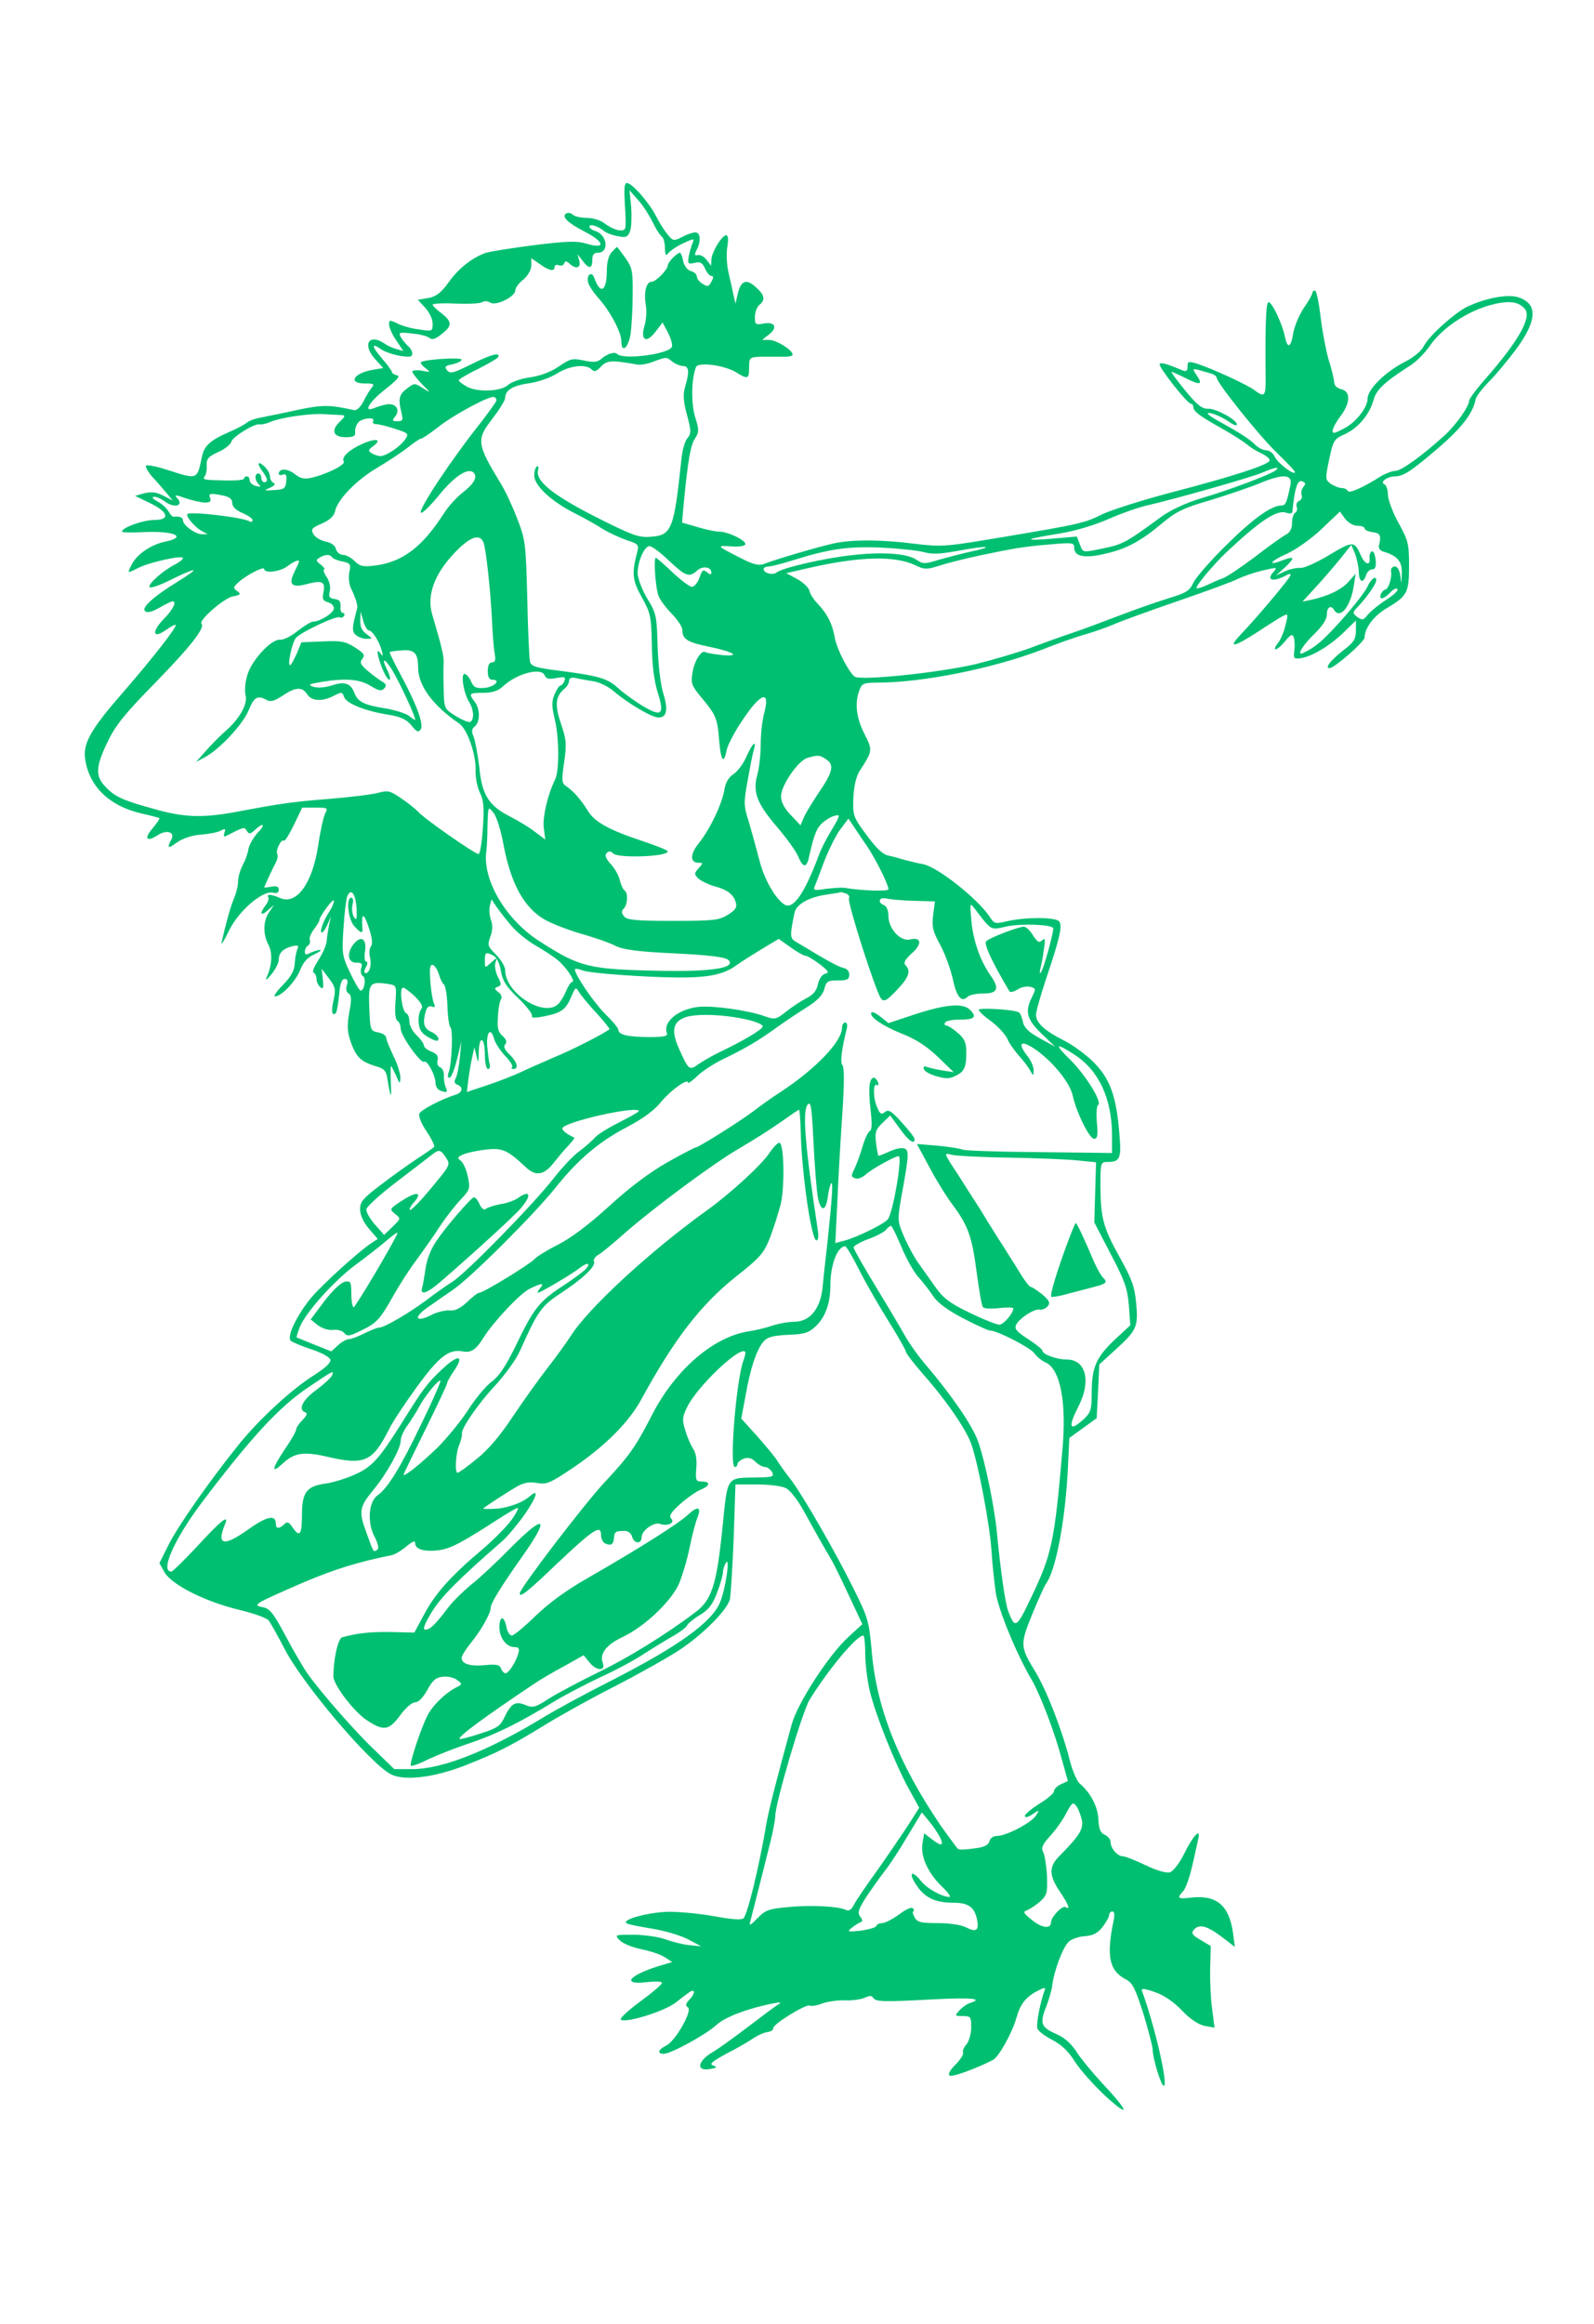 <?xml version="1.0" standalone="no"?>
<!DOCTYPE svg PUBLIC "-//W3C//DTD SVG 20010904//EN"
 "http://www.w3.org/TR/2001/REC-SVG-20010904/DTD/svg10.dtd">
<svg version="1.0" xmlns="http://www.w3.org/2000/svg"
 width="549pt" height="800pt" viewBox="0 0 549 800"
 preserveAspectRatio="xMidYMid meet">
<g transform="translate(0,800) scale(0.1,-0.1)"
fill="#01BF71" stroke="none">
<path d="M2152 7298 c3 -40 4 -78 1 -84 -5 -15 -41 -6 -72 18 -13 10 -40 18
-60 18 -21 0 -42 5 -48 11 -6 6 -16 8 -23 4 -17 -10 5 -32 61 -61 73 -37 77
-64 6 -42 -29 9 -68 8 -178 -6 -78 -10 -153 -22 -168 -27 -47 -18 -92 -53
-126 -101 -26 -36 -43 -49 -70 -54 l-36 -6 25 -27 c15 -16 26 -39 26 -55 0
-27 -1 -27 -47 -20 -27 3 -60 13 -75 21 -25 12 -28 12 -28 -4 0 -10 11 -35 25
-55 l24 -36 -22 6 c-12 3 -31 11 -42 19 -53 36 -78 -1 -35 -51 l30 -33 -36 -6
c-66 -11 -87 -47 -28 -47 31 0 35 -2 24 -15 -7 -8 -20 -30 -29 -48 -9 -18 -23
-31 -31 -29 -85 19 -109 19 -195 1 -49 -11 -106 -22 -125 -26 -19 -3 -42 -11
-50 -18 -8 -7 -37 -22 -65 -34 -63 -28 -82 -46 -90 -85 -16 -78 -14 -77 -117
-44 -37 12 -71 19 -75 15 -3 -4 7 -22 23 -40 16 -17 38 -43 49 -56 l20 -24
-33 17 c-24 12 -40 14 -65 8 l-32 -9 50 -24 c65 -31 73 -59 16 -59 -38 0 -111
-26 -111 -40 0 -3 31 -4 70 -2 108 6 160 -16 77 -33 -47 -10 -95 -43 -112 -76
-18 -34 -18 -34 21 -14 40 20 154 45 154 34 0 -5 -13 -15 -29 -23 -42 -22 -92
-67 -86 -77 4 -5 38 7 77 27 38 19 72 33 74 31 3 -2 -21 -19 -52 -38 -82 -50
-127 -90 -115 -102 8 -8 23 -4 50 11 21 12 41 22 45 22 16 0 2 -28 -30 -61
-43 -44 -38 -70 7 -38 17 12 32 20 34 18 6 -6 -81 -117 -181 -232 -111 -127
-138 -175 -131 -228 13 -95 82 -163 193 -189 32 -7 61 -15 63 -16 2 -2 -9 -18
-24 -36 -30 -35 -20 -48 18 -23 31 20 61 11 47 -15 -16 -31 -12 -33 21 -9 19
13 51 24 82 26 27 2 58 8 68 14 15 8 17 6 12 -7 -3 -10 -2 -15 3 -13 67 34 65
33 74 19 7 -12 12 -12 28 3 30 28 38 19 9 -10 -14 -16 -28 -40 -31 -54 -2 -15
-11 -40 -20 -57 -9 -17 -16 -42 -16 -56 0 -14 -6 -40 -14 -58 -12 -29 -28 -86
-43 -153 -2 -11 9 7 25 40 33 69 117 141 152 132 14 -3 20 0 20 10 0 11 -7 14
-25 11 -14 -3 -25 -4 -25 -3 0 3 30 68 41 88 5 10 7 22 4 27 -7 12 14 54 23
46 3 -3 18 21 34 54 l29 60 45 0 c42 0 44 -1 34 -20 -6 -12 -17 -61 -24 -110
-20 -132 -75 -207 -132 -181 -30 13 -47 14 -40 2 3 -4 -1 -17 -9 -27 -22 -29
-18 -40 7 -18 l22 19 -17 -25 c-21 -30 -22 -76 -2 -113 14 -28 12 -71 -7 -112
-5 -12 1 -8 16 10 14 17 26 40 26 51 0 24 15 39 48 47 19 4 22 2 16 -11 -4 -9
-8 -32 -9 -50 -1 -23 -13 -44 -40 -72 -22 -22 -34 -40 -28 -40 22 0 71 51 87
91 11 28 26 44 49 54 17 8 26 14 19 15 -7 0 -22 -5 -33 -10 -15 -8 -19 -7 -19
4 0 8 5 18 11 21 6 4 8 12 6 19 -3 7 4 23 14 37 10 13 19 27 19 31 0 14 50 80
50 67 0 -8 -7 -24 -15 -36 -20 -29 -36 -73 -27 -73 5 0 13 12 20 28 l12 27 -7
-30 c-3 -16 -7 -42 -8 -56 -2 -15 -15 -44 -29 -65 -14 -22 -22 -40 -16 -42 5
-2 10 -12 10 -22 0 -9 6 -22 13 -28 10 -9 12 -3 9 26 l-4 37 25 -33 c22 -29
24 -38 16 -74 -9 -39 -6 -58 8 -45 3 4 8 32 11 62 3 39 9 55 19 55 10 0 12 -6
8 -21 -5 -13 -2 -25 6 -29 10 -7 10 -21 2 -65 -8 -45 -7 -66 4 -99 19 -54 35
-70 83 -85 35 -10 40 -16 45 -49 11 -66 14 -68 11 -9 -1 31 -1 57 1 57 1 0 9
-15 17 -32 13 -31 14 -31 15 -8 0 14 -10 48 -24 75 -13 28 -25 56 -25 63 0 7
-12 15 -27 18 -27 5 -28 7 -31 83 -4 87 1 93 64 84 30 -5 30 -5 26 -63 -3 -36
0 -60 7 -64 6 -4 11 -16 11 -27 0 -24 69 -121 81 -114 10 7 39 -47 39 -73 0
-11 7 -23 16 -26 24 -9 27 -7 19 12 -4 9 -7 27 -6 40 0 12 -5 25 -13 28 -8 3
-12 13 -9 24 4 14 -2 22 -21 30 -14 5 -26 15 -26 21 0 6 -11 22 -25 35 -14 13
-25 34 -25 48 0 13 -5 26 -11 28 -14 5 -25 88 -11 88 6 0 24 -14 42 -31 23
-24 28 -34 20 -44 -6 -8 -10 -28 -8 -46 2 -25 11 -37 36 -51 24 -13 32 -14 32
-4 0 7 -11 18 -25 24 -25 12 -30 28 -19 70 4 15 12 21 21 17 12 -4 13 -1 7 12
-4 10 -10 44 -12 77 -3 44 -1 57 9 54 7 -2 16 -17 21 -33 4 -15 12 -31 17 -34
5 -4 11 -37 12 -74 1 -37 6 -70 10 -73 10 -6 5 -131 -6 -156 -4 -11 -3 -18 3
-18 6 0 17 28 26 63 l15 62 -5 -54 c-3 -30 -9 -62 -14 -72 -7 -12 -5 -19 5
-23 20 -7 19 -25 -2 -33 -56 -18 -124 -54 -129 -67 -3 -9 8 -36 26 -62 17 -25
28 -49 25 -52 -3 -4 -30 -22 -60 -42 -29 -19 -85 -59 -124 -89 -62 -47 -71
-58 -71 -85 1 -20 12 -44 31 -66 l30 -35 -23 -15 c-45 -30 -166 -140 -207
-188 -49 -60 -84 -133 -70 -147 5 -5 38 -19 72 -30 36 -12 63 -27 65 -36 2
-10 -19 -29 -55 -52 -76 -47 -189 -151 -261 -240 -99 -123 -210 -281 -242
-346 l-31 -62 18 -32 c25 -43 141 -101 258 -129 50 -12 95 -28 101 -37 6 -8
30 -51 53 -95 60 -119 294 -395 366 -433 46 -25 152 -12 260 31 109 43 154 66
270 137 50 31 161 93 248 137 87 45 186 101 220 124 83 56 162 137 171 173 3
17 9 112 13 213 l6 182 73 0 c40 0 85 -5 99 -12 15 -6 40 -38 62 -77 54 -98
68 -122 91 -161 12 -19 41 -79 66 -133 l46 -98 -49 -45 c-68 -63 -173 -225
-194 -299 -54 -197 -77 -287 -87 -340 -24 -145 -65 -314 -79 -328 -7 -7 -36
-5 -98 6 -48 9 -119 16 -158 16 -69 -1 -163 -26 -148 -39 4 -4 44 -12 88 -19
44 -7 100 -24 125 -37 l45 -24 -40 4 c-22 2 -58 11 -80 19 -22 9 -71 16 -110
17 -69 0 -69 0 -50 -20 11 -11 45 -24 74 -30 30 -6 66 -18 80 -27 l26 -17 -50
-15 c-103 -33 -124 -65 -35 -54 28 3 50 2 50 -3 0 -5 -34 -34 -75 -64 -41 -30
-71 -58 -67 -62 14 -14 151 28 190 59 20 16 43 33 49 37 19 11 16 -10 -4 -29
-12 -13 -13 -19 -4 -25 18 -10 -44 -118 -75 -132 -27 -13 -32 -28 -8 -28 24 0
146 66 182 100 30 27 109 57 197 74 26 5 28 4 11 -7 -10 -6 -57 -42 -105 -78
-47 -36 -100 -74 -118 -84 -52 -31 -56 -67 -6 -57 23 4 24 6 9 12 -14 5 -4 13
45 40 35 18 77 42 93 53 16 11 39 21 50 22 12 2 20 7 19 13 -3 13 114 85 126
78 5 -3 24 0 42 7 19 7 54 12 79 11 25 -1 55 3 68 9 17 8 25 8 30 -1 9 -13 35
-14 215 -4 126 6 165 2 118 -13 -10 -3 -26 -14 -36 -25 -18 -19 -17 -20 11
-20 27 0 29 -3 29 -39 0 -22 -8 -48 -16 -58 -9 -10 -15 -23 -12 -29 2 -7 -10
-25 -27 -42 -19 -19 -26 -33 -19 -37 9 -6 93 25 149 54 20 10 67 95 81 146 13
46 32 71 73 92 23 12 28 12 24 2 -16 -43 -30 -119 -25 -132 3 -9 26 -26 51
-39 31 -16 56 -39 78 -75 18 -28 66 -82 107 -120 87 -79 78 -50 -14 47 -33 36
-73 84 -88 108 -20 30 -42 49 -73 62 -49 22 -54 36 -29 97 8 21 17 52 19 68 6
51 37 133 57 151 10 9 35 18 56 19 27 2 43 10 60 31 12 16 23 35 23 42 0 6 5
12 11 12 7 0 9 -11 4 -33 -25 -121 -15 -171 43 -201 23 -12 32 -31 60 -118 17
-57 32 -113 32 -124 0 -29 29 -124 38 -124 17 0 -31 207 -75 327 -4 9 9 8 43
-4 31 -10 65 -33 94 -63 29 -31 57 -49 79 -54 l34 -6 -8 62 c-5 35 -8 98 -7
141 l2 78 -35 21 c-28 16 -33 23 -24 34 18 22 44 16 95 -22 l47 -36 -6 46
c-13 96 -56 133 -142 124 -49 -6 -53 -3 -30 22 9 9 22 48 31 86 9 38 18 80 21
94 10 41 -19 10 -50 -54 -15 -30 -36 -57 -47 -61 -12 -4 -44 5 -84 24 -35 17
-71 31 -79 31 -18 0 -42 27 -42 49 0 9 -9 20 -20 25 -15 6 -20 19 -22 52 -1
43 -27 93 -64 124 -10 8 -25 44 -34 78 -26 104 -80 243 -119 307 -53 87 -53
94 -11 198 21 51 42 97 46 103 34 43 66 209 76 382 l6 122 47 34 47 34 5 93 4
92 56 51 c73 66 79 79 71 161 -5 55 -15 83 -56 156 -58 104 -66 136 -67 247 0
78 1 82 23 82 45 0 50 11 42 101 -10 123 -31 183 -85 239 -25 26 -72 61 -105
78 -66 33 -96 60 -97 88 0 11 16 68 36 128 48 142 56 182 43 195 -14 14 -118
14 -177 0 -42 -10 -46 -9 -60 13 -39 61 -178 172 -230 183 -19 3 -48 11 -65
15 -16 5 -42 12 -56 15 -18 3 -42 26 -74 70 -47 63 -48 68 -46 128 2 40 9 72
21 92 46 71 46 72 17 129 -28 55 -34 107 -17 150 8 23 15 26 60 26 158 0 401
49 570 114 52 21 119 44 147 52 29 8 74 24 100 35 27 12 127 48 223 81 96 33
189 67 205 76 17 8 54 21 83 28 52 12 53 12 37 -6 -23 -26 -3 -34 36 -15 38
20 34 12 -34 -70 -50 -59 -71 -84 -121 -137 -36 -40 -13 -34 63 15 36 24 76
49 87 55 21 11 22 11 11 -31 -5 -23 -17 -50 -25 -60 -8 -9 -13 -20 -10 -22 3
-3 17 8 32 25 21 26 27 29 32 16 3 -9 4 -30 2 -46 -4 -26 -2 -29 21 -26 38 5
100 42 149 89 l42 41 0 -34 c0 -30 -7 -41 -45 -70 -43 -34 -63 -60 -46 -60 17
0 121 91 121 106 0 32 32 74 74 99 73 43 79 54 79 148 0 75 -3 87 -37 148 -20
37 -36 80 -36 97 0 17 -6 33 -12 35 -17 7 10 27 37 27 30 1 54 17 149 98 79
68 119 119 128 166 1 10 22 37 44 60 23 22 64 72 93 110 76 102 79 161 9 183
-37 11 -111 -3 -175 -33 -44 -22 -130 -99 -149 -135 -8 -17 -35 -39 -64 -54
-68 -34 -130 -95 -130 -128 0 -30 -41 -82 -81 -102 -15 -8 -30 -15 -34 -15
-12 0 -3 23 20 55 36 46 38 87 5 95 -16 4 -25 13 -25 25 -1 11 -8 43 -17 70
-9 28 -22 94 -29 148 -6 53 -15 97 -20 97 -5 0 -9 -4 -9 -8 0 -5 -13 -29 -30
-53 -16 -24 -32 -63 -36 -86 -8 -51 -20 -55 -29 -10 -9 43 -44 117 -56 117 -9
0 -12 -86 -10 -267 0 -58 -4 -62 -40 -35 -26 19 -144 73 -196 90 -30 9 -33 8
-33 -10 0 -15 -4 -18 -17 -13 -58 24 -73 28 -79 22 -7 -7 95 -137 108 -137 4
0 8 -5 8 -11 0 -15 21 -31 100 -75 36 -20 74 -45 85 -54 11 -10 34 -24 50 -31
17 -8 29 -19 28 -24 -2 -15 -134 -57 -338 -110 -99 -26 -206 -60 -238 -75 -63
-31 -70 -33 -356 -81 -185 -31 -199 -32 -290 -21 -116 15 -220 15 -281 1 -51
-11 -203 -56 -238 -70 -19 -7 -37 -3 -85 22 -79 40 -81 42 -28 38 25 -2 46 1
48 7 4 13 -59 44 -91 44 -12 0 -46 7 -75 16 l-52 15 6 67 c14 144 23 200 39
223 14 22 14 29 0 74 -14 46 -13 131 3 171 7 19 97 7 137 -17 42 -26 46 -24
46 16 0 34 2 35 38 37 20 0 54 0 75 0 20 -1 37 2 37 7 0 16 -56 51 -82 51
l-23 0 24 19 c31 24 19 45 -20 37 -27 -5 -29 -3 -29 23 0 16 7 34 15 41 21 17
19 33 -8 58 -34 33 -54 28 -65 -15 l-9 -38 -7 30 c-3 17 -11 51 -17 77 -6 26
-8 66 -4 88 4 27 3 40 -4 40 -15 0 -51 -60 -51 -85 l-1 -20 -15 20 c-8 11 -22
19 -30 17 -12 -3 -13 1 -5 17 16 29 14 61 -4 61 -9 0 -29 -7 -46 -16 -28 -14
-31 -14 -49 8 -11 13 -29 41 -40 63 -23 46 -83 115 -101 115 -9 0 -10 -20 -7
-72z m97 -65 c11 -23 25 -44 31 -48 5 -3 10 -21 10 -38 1 -27 3 -30 13 -17 7
8 29 23 51 33 37 17 38 17 31 0 -4 -10 -10 -31 -13 -46 -4 -25 -2 -27 20 -22
19 5 27 1 36 -19 6 -14 16 -26 22 -26 8 0 8 -6 0 -20 -9 -17 -14 -18 -30 -7
-11 6 -20 18 -20 25 0 8 -9 16 -21 19 -12 4 -22 17 -26 34 -3 16 -8 29 -11 29
-10 0 -42 -33 -42 -43 0 -15 -41 -57 -56 -57 -18 0 -27 -35 -20 -78 4 -20 2
-53 -4 -72 -15 -51 5 -64 37 -23 l25 33 19 -36 c10 -20 16 -41 13 -48 -10 -25
-168 -46 -189 -24 -9 8 -35 0 -56 -19 -13 -10 -26 -11 -58 -4 -39 8 -47 7 -87
-21 -28 -19 -64 -32 -99 -37 -30 -4 -64 -16 -75 -26 -25 -23 -105 -26 -142 -6
-16 9 -28 18 -28 22 0 3 29 21 65 38 35 18 67 36 70 41 12 20 -27 9 -94 -25
-60 -30 -71 -32 -81 -20 -10 13 -7 16 19 21 17 4 31 11 31 16 0 9 -130 1 -140
-9 -3 -2 4 -12 15 -20 19 -15 18 -15 -12 -9 -18 3 -33 1 -33 -3 0 -5 15 -24
33 -43 32 -32 32 -32 3 -14 -28 18 -29 18 -55 -2 -27 -20 -30 -36 -18 -84 6
-24 4 -28 -14 -28 -18 0 -19 2 -9 15 20 24 4 48 -28 43 -15 -3 -35 -9 -44 -13
-39 -16 -16 22 39 65 42 33 53 46 40 48 -9 2 -17 7 -17 11 0 4 -16 26 -36 49
-36 42 -35 54 1 28 11 -7 39 -17 63 -21 33 -5 42 -4 42 8 0 8 -7 20 -16 27 -8
8 -19 21 -24 30 -8 16 -4 17 38 12 26 -2 52 -9 59 -14 12 -10 24 -6 55 21 25
22 22 37 -12 63 -16 12 -30 25 -30 29 0 4 35 6 78 4 42 -2 83 0 91 4 8 6 21 5
30 -1 20 -12 86 21 86 43 0 8 12 25 28 37 16 14 27 34 27 49 l0 24 29 -20 c32
-23 51 -27 51 -10 0 6 6 9 14 6 8 -3 17 -1 19 6 3 9 8 9 18 0 22 -21 41 -16
34 10 l-6 22 17 -22 c22 -30 34 -29 34 2 0 18 5 25 19 25 40 0 33 62 -9 75
-11 3 -20 10 -20 15 0 11 29 2 50 -15 8 -7 30 -15 48 -18 28 -6 34 -3 42 17 5
13 6 50 4 83 l-6 58 31 -35 c17 -19 39 -54 50 -77z m3004 -298 c22 -29 -24
-110 -135 -237 -32 -36 -58 -71 -58 -77 0 -20 -46 -85 -86 -121 -77 -70 -147
-120 -168 -121 -11 0 -34 -9 -51 -19 -61 -39 -110 -60 -113 -50 -2 5 -11 10
-21 10 -9 0 -26 7 -37 14 -20 15 -20 17 -6 85 14 66 17 70 55 87 45 21 84 67
98 118 10 35 36 60 128 119 19 12 49 42 66 67 41 60 125 116 205 139 65 18
101 14 123 -14z m-2937 -180 c10 -8 27 -15 37 -15 20 0 22 -20 7 -70 -8 -27
-7 -50 6 -98 15 -56 15 -64 2 -80 -9 -9 -18 -42 -21 -72 -26 -246 -33 -263
-109 -268 -39 -3 -64 7 -187 69 -148 75 -207 124 -198 160 3 11 1 17 -4 13 -5
-3 -9 -17 -9 -31 0 -34 58 -88 136 -128 32 -16 77 -41 100 -56 23 -14 61 -31
84 -39 38 -12 41 -16 35 -39 -20 -76 -17 -99 16 -158 30 -54 32 -65 34 -163 1
-70 8 -124 20 -163 25 -78 14 -87 -55 -45 -29 18 -66 45 -83 61 -35 32 -68 41
-200 58 -85 11 -98 15 -102 33 -2 12 -7 109 -9 217 -5 190 -6 199 -35 275 -17
44 -42 97 -56 119 -84 138 -85 152 -28 225 23 30 43 62 43 71 0 26 27 42 84
50 29 4 72 19 94 33 44 28 100 34 120 14 9 -9 16 -7 32 10 21 22 36 23 125 7
11 -2 36 2 55 10 47 17 44 17 66 0z m1852 -40 c12 -3 22 -10 22 -14 0 -18 146
-200 206 -258 35 -34 64 -64 64 -68 0 -14 -59 30 -69 52 -6 13 -19 23 -30 23
-11 0 -28 9 -38 19 -18 19 -53 41 -125 81 -21 11 -38 23 -38 26 0 9 44 -8 73
-28 15 -11 27 -15 27 -9 0 16 -72 55 -99 54 -20 -1 -38 12 -79 63 -29 35 -50
64 -47 64 3 0 23 -9 45 -20 53 -27 64 -25 43 6 -19 29 -23 29 45 9z m-2458
-93 c0 -4 -24 -37 -52 -74 -104 -130 -220 -306 -208 -313 5 -3 32 24 61 59 52
65 101 98 120 79 15 -15 1 -39 -38 -69 -19 -15 -47 -45 -62 -68 -76 -119 -144
-171 -241 -183 -40 -5 -51 -2 -69 16 -11 11 -29 21 -40 21 -10 0 -21 9 -24 20
-3 13 -17 22 -36 26 -18 4 -36 15 -42 26 -9 16 -5 21 30 36 27 12 41 25 45 42
8 40 73 107 144 149 37 22 84 53 106 70 21 17 42 31 46 31 5 0 31 18 58 39 54
43 182 112 195 104 4 -2 7 -7 7 -11z m-531 -51 c11 -1 8 -7 -8 -22 -32 -30
-24 -54 19 -54 28 0 35 4 33 19 -1 11 5 25 12 33 16 15 59 18 50 3 -3 -5 1
-10 10 -10 9 0 38 -7 65 -16 47 -15 49 -17 35 -37 -17 -25 -65 -57 -85 -57 -8
0 -22 5 -30 10 -13 8 -12 11 5 24 33 24 10 29 -37 8 -47 -21 -73 -46 -64 -61
7 -11 -62 -45 -113 -56 -23 -5 -37 -2 -57 14 -24 19 -54 19 -54 0 0 -4 6 -6
14 -3 11 4 14 -1 12 -23 -3 -25 -7 -28 -42 -30 -36 -2 -37 -2 -14 8 15 7 20
13 13 16 -7 3 -13 13 -13 22 0 10 -9 26 -20 36 -23 21 -26 9 -5 -19 17 -23 19
-36 5 -36 -5 0 -10 7 -10 15 0 8 -4 15 -10 15 -14 0 -13 -23 1 -37 9 -9 7 -10
-10 -6 -11 3 -21 12 -21 19 0 8 -4 14 -10 14 -5 0 -10 -4 -10 -8 0 -4 -28 -7
-62 -6 -81 2 -81 2 -72 16 5 7 7 24 6 38 -1 20 6 29 40 44 22 10 43 26 45 36
5 17 81 64 98 59 6 -1 21 2 35 8 37 16 139 31 190 27 25 -1 51 -3 59 -3z
m3216 -189 c-15 -14 -161 -69 -257 -97 -56 -17 -105 -40 -140 -65 -114 -84
-130 -93 -190 -106 -82 -17 -77 -18 -89 12 l-10 27 -81 -7 c-45 -4 -80 -5 -77
-2 2 3 46 11 96 19 56 9 122 29 170 50 43 19 103 40 133 47 89 20 362 97 400
114 40 17 59 21 45 8z m50 -49 c-13 -63 -17 -73 -31 -73 -35 0 -98 -45 -191
-137 -55 -54 -105 -112 -113 -129 -12 -27 -24 -35 -84 -53 -39 -12 -116 -39
-171 -60 -55 -21 -127 -48 -160 -59 -33 -11 -98 -34 -145 -52 -47 -17 -132
-42 -189 -56 -128 -30 -399 -58 -418 -43 -22 19 -60 93 -68 134 -8 47 -25 81
-58 116 -14 14 -27 34 -29 45 -2 10 -20 28 -41 40 l-39 21 74 17 c179 41 299
44 371 10 31 -15 39 -15 83 -1 48 15 132 35 244 56 30 6 92 14 138 17 78 7 82
6 82 -13 0 -29 37 -36 107 -19 72 16 122 43 196 105 48 40 74 53 165 79 59 18
139 45 177 61 73 30 106 28 100 -6z m44 -9 c-6 -8 -9 -20 -6 -28 3 -8 -1 -17
-8 -20 -8 -3 -12 -12 -9 -20 3 -8 1 -17 -5 -21 -6 -3 -11 -19 -11 -35 0 -20
-7 -33 -22 -41 -13 -7 -61 -41 -107 -77 -47 -35 -96 -68 -110 -73 -15 -5 -39
-16 -56 -24 -16 -7 -31 -12 -34 -10 -5 6 57 80 101 122 117 110 175 149 208
138 11 -4 20 -3 21 2 8 83 18 113 34 106 12 -4 13 -9 4 -19z m-3783 -54 c17 0
22 4 18 15 -7 17 -1 18 45 9 22 -5 31 -12 31 -26 0 -12 12 -24 35 -34 19 -8
35 -19 35 -25 0 -5 -5 -7 -10 -4 -22 14 -208 36 -215 25 -5 -8 27 -46 50 -58
l20 -11 -20 0 c-22 0 -65 31 -65 48 0 10 -13 15 -32 12 -4 0 -12 8 -18 19 -6
11 -23 26 -38 34 -16 9 -21 15 -11 16 8 0 24 -7 35 -15 35 -27 71 -16 42 13
-9 9 1 8 31 -3 24 -8 54 -15 67 -15z m3970 -80 c13 0 24 -4 24 -9 0 -5 12 -11
28 -13 26 -3 30 -12 21 -47 -2 -8 5 -17 16 -20 48 -14 65 -34 63 -76 -1 -37
-2 -37 -5 -7 -3 20 -10 32 -19 32 -9 0 -14 -7 -13 -17 4 -23 -10 -63 -21 -63
-4 0 -10 -7 -14 -15 -8 -22 10 -18 33 6 10 11 21 16 24 11 4 -5 -14 -21 -39
-37 -25 -16 -53 -39 -63 -51 -15 -19 -19 -20 -36 -8 -18 14 -18 15 7 41 30 33
58 74 58 85 0 19 -18 6 -31 -23 -8 -17 -48 -68 -89 -114 -64 -71 -88 -92 -132
-113 -24 -11 -2 26 37 64 30 29 45 52 45 69 0 25 14 34 25 15 21 -33 57 12 68
85 l6 40 -24 -27 c-23 -27 -70 -50 -130 -63 l-29 -6 44 48 c25 27 63 71 85 98
l39 49 13 -30 c6 -16 12 -44 13 -61 0 -37 15 -44 25 -13 3 11 13 20 21 20 11
0 14 9 12 33 -2 17 -7 31 -13 29 -5 -2 -9 -12 -8 -23 4 -28 -16 -23 -30 9 -22
50 -26 51 -108 2 -43 -26 -87 -46 -100 -45 -13 1 -37 -4 -54 -12 l-30 -14 33
30 c34 33 31 38 -14 21 -52 -20 -37 0 19 24 32 15 83 51 119 85 l63 60 18 -25
c11 -14 29 -24 43 -24z m-3011 -57 c9 -22 25 -169 30 -278 2 -44 6 -92 9 -107
4 -20 1 -28 -9 -28 -10 0 -15 -10 -15 -30 0 -21 5 -30 16 -30 31 0 7 -25 -27
-28 -30 -2 -37 1 -47 23 -6 14 -16 25 -22 25 -14 0 -3 -67 16 -97 16 -26 18
-59 4 -68 -5 -3 -27 6 -50 20 -40 25 -40 25 -42 93 -1 37 -1 78 0 91 1 22 -6
53 -40 168 -18 64 8 136 75 207 54 58 89 71 102 39z m639 -63 c57 -54 70 -59
97 -34 19 17 49 13 49 -7 0 -8 -4 -8 -15 1 -13 11 -17 8 -26 -19 -6 -17 -18
-31 -26 -31 -8 0 -38 23 -67 50 -29 28 -55 50 -57 50 -9 0 -1 -106 9 -131 5
-14 26 -42 46 -62 20 -21 36 -45 36 -55 0 -32 17 -43 91 -58 87 -18 113 -35
45 -29 -26 3 -51 7 -56 10 -14 9 -39 -30 -45 -71 -6 -36 -3 -44 29 -83 52 -62
57 -73 63 -151 6 -71 16 -83 26 -31 4 17 27 62 53 100 64 97 98 108 76 26 -7
-25 -12 -73 -12 -108 0 -34 -5 -79 -11 -101 -17 -62 -4 -98 64 -179 35 -40 69
-88 76 -105 16 -39 29 -41 37 -4 18 80 26 100 46 119 13 11 32 23 44 25 19 5
18 1 -11 -48 -18 -29 -38 -68 -44 -86 -50 -134 -89 -190 -119 -172 -32 20 -72
91 -87 155 -9 35 -25 92 -35 127 -19 59 -19 67 -5 145 8 45 17 92 21 105 11
37 -4 25 -25 -22 -10 -24 -31 -52 -45 -61 -17 -11 -27 -29 -31 -53 -8 -49 -49
-135 -87 -183 -32 -39 -32 -69 -2 -69 16 0 16 -1 0 -19 -15 -17 -16 -20 -1
-35 9 -8 33 -20 53 -26 46 -12 68 -28 76 -56 5 -17 0 -26 -27 -43 -31 -19 -49
-21 -189 -21 -128 0 -158 3 -168 15 -10 12 -10 19 -2 27 14 14 16 54 3 63 -5
3 -12 18 -16 34 -3 16 -18 42 -31 56 -18 20 -22 31 -15 38 8 8 14 8 23 -1 17
-17 188 -11 188 7 0 4 -37 19 -82 34 -121 40 -170 67 -194 107 -24 39 -52 70
-76 85 -13 9 -14 20 -5 81 9 62 8 77 -11 133 -22 65 -19 94 12 120 9 7 16 20
16 27 0 10 8 13 23 10 12 -3 39 -8 60 -11 20 -3 52 -18 70 -34 51 -43 132 -91
155 -91 29 0 34 27 16 85 -9 29 -17 96 -19 160 -3 104 -4 113 -36 165 -18 30
-32 69 -33 86 0 40 23 94 41 94 8 0 38 -22 67 -50z m879 29 c29 -8 58 -6 123
6 97 18 125 15 37 -4 -32 -7 -81 -20 -110 -28 -47 -15 -54 -15 -76 0 -34 22
-115 28 -222 16 -95 -10 -242 -44 -261 -60 -13 -10 -44 -2 -44 12 0 5 8 9 18
9 9 0 46 10 82 21 124 39 190 49 305 44 61 -3 127 -10 148 -16z m-2039 -18 c3
-4 19 -11 36 -14 27 -6 29 -9 23 -37 -3 -17 -1 -41 5 -53 18 -38 25 -62 22
-72 -18 -66 -19 -80 -3 -92 9 -7 26 -13 37 -12 20 0 20 0 -1 16 -16 11 -23 25
-22 47 l1 31 9 -32 c5 -18 14 -33 19 -33 12 0 36 -37 45 -70 5 -19 4 -21 -4
-10 -16 23 -13 -3 5 -50 9 -22 20 -40 25 -40 5 0 2 14 -6 31 -25 48 -10 46 19
-3 25 -43 76 -153 76 -165 0 -3 -8 2 -19 11 -10 9 -47 21 -81 27 -77 12 -98
23 -110 55 -13 33 -34 39 -79 24 -23 -7 -48 -9 -62 -4 -20 7 -16 9 31 17 81
13 130 9 168 -15 26 -16 36 -18 45 -8 9 9 8 15 -7 24 -11 6 -33 23 -50 37 -25
22 -28 29 -18 41 10 13 6 19 -25 39 -33 21 -48 24 -111 21 l-74 -3 -16 -39
c-10 -22 -20 -40 -23 -40 -10 0 7 78 20 94 16 19 140 78 151 71 5 -3 11 -1 15
5 3 5 1 10 -4 10 -6 0 -10 10 -8 22 1 17 -4 24 -21 26 -18 3 -21 8 -16 27 3
14 -1 34 -11 49 -10 14 -13 26 -9 26 5 0 0 7 -11 16 -17 13 -18 16 -5 24 19
12 37 13 44 1z m-114 -14 c0 -2 -7 -18 -16 -36 -22 -44 -9 -56 45 -41 51 13
62 8 55 -29 -5 -23 -2 -29 15 -34 12 -3 21 -12 21 -21 0 -16 -48 -46 -72 -46
-7 0 -31 -15 -53 -32 -22 -18 -48 -31 -59 -30 -31 4 -102 -73 -115 -125 -7
-23 -9 -54 -5 -67 7 -31 -21 -81 -72 -125 -19 -17 -49 -47 -66 -67 l-33 -37
30 16 c51 27 131 113 151 161 19 47 31 54 63 36 13 -7 27 -3 54 15 44 30 68
32 85 5 15 -24 52 -26 92 -5 27 14 29 13 35 -4 7 -22 70 -48 151 -61 44 -7 63
-16 81 -37 18 -23 24 -25 32 -14 11 18 -13 84 -70 190 -22 40 -38 75 -37 76 2
2 20 5 41 6 44 4 57 -9 57 -59 0 -62 51 -131 142 -193 28 -20 59 -108 56 -166
0 -22 6 -54 15 -72 13 -27 15 -51 10 -122 -3 -49 -10 -89 -15 -89 -12 0 -192
125 -208 146 -8 8 -33 29 -57 45 -39 27 -47 29 -80 20 -21 -6 -96 -15 -168
-21 -126 -10 -164 -15 -328 -46 -111 -20 -175 -18 -279 12 -106 29 -134 42
-167 78 -33 35 -31 68 9 151 27 57 58 96 165 205 122 125 172 189 159 203 -11
11 77 88 108 94 27 5 29 8 15 18 -15 11 -14 14 6 32 27 24 87 55 87 44 0 -16
56 -9 80 10 23 17 40 24 40 16z m846 -392 c5 -12 15 -14 40 -9 29 5 33 4 28
-10 -3 -9 -10 -16 -14 -16 -4 0 -13 -14 -20 -30 -10 -24 -10 -41 0 -83 16 -63
17 -179 2 -210 -26 -53 -44 -131 -39 -168 l5 -39 -36 27 c-21 16 -59 39 -85
52 -73 37 -97 74 -106 168 -5 43 -14 90 -19 105 -9 21 -8 29 4 38 18 16 18 59
-1 84 -22 29 -19 31 29 31 32 0 52 7 68 22 48 45 133 67 144 38z m971 -290
c27 -19 21 -43 -28 -115 -20 -30 -43 -67 -50 -83 l-12 -28 -34 36 c-22 23 -33
45 -33 64 0 37 59 123 91 132 37 11 43 10 66 -6z m-1113 -292 c25 -133 70
-217 141 -258 22 -13 78 -35 125 -49 47 -13 101 -32 120 -42 26 -13 75 -20
205 -26 122 -6 174 -13 184 -23 27 -27 -58 -40 -229 -37 -254 5 -281 12 -419
100 -118 74 -200 213 -186 312 2 14 4 54 4 90 2 65 2 65 20 43 11 -13 26 -60
35 -110z m1251 -4 c31 -46 75 -134 75 -150 0 -8 -85 -6 -154 5 -10 1 -38 -1
-63 -4 -38 -6 -43 -5 -37 9 4 9 19 49 34 89 16 40 40 89 55 108 l27 36 17 -25
c9 -13 29 -44 46 -68z m-1757 -215 c2 -39 0 -45 -9 -31 -6 10 -8 29 -5 43 4
14 2 24 -4 24 -19 0 -11 -75 10 -98 25 -27 30 -27 28 -4 -4 50 5 51 21 2 13
-37 15 -59 9 -67 -6 -7 -7 -24 -4 -37 7 -27 -1 -56 -15 -56 -6 0 -5 9 1 20 7
12 7 20 1 20 -5 0 -7 15 -4 34 7 44 -13 58 -39 26 -25 -31 -20 -65 10 -64 18
0 21 -3 16 -19 -3 -11 -1 -23 6 -27 12 -8 5 -50 -8 -50 -4 0 -20 27 -36 61
-27 57 -29 65 -23 153 3 51 9 100 13 110 12 31 29 10 32 -40z m1686 50 c9 -3
13 -10 10 -16 -7 -12 94 -328 111 -346 10 -12 20 -6 54 30 42 44 49 66 30 85
-8 8 -3 19 21 41 37 32 34 58 -6 48 -32 -8 -74 37 -74 80 0 19 -6 34 -15 38
-24 9 -18 29 8 23 12 -3 55 -7 95 -8 l72 -2 -6 -47 c-5 -40 -2 -55 25 -104 17
-32 36 -85 43 -118 13 -61 30 -80 51 -59 6 6 30 11 54 11 49 0 56 17 26 60
-36 51 -60 118 -67 186 -6 67 -6 68 11 46 60 -78 53 -74 111 -61 49 10 147 7
159 -5 5 -5 -33 -146 -43 -155 -3 -3 -4 3 -1 14 3 11 9 40 12 65 6 36 5 43 -6
33 -10 -10 -16 -6 -31 17 -10 17 -24 30 -32 30 -18 0 -118 -38 -129 -50 -10
-9 21 -74 80 -173 3 -4 15 -1 28 7 12 8 32 12 43 9 20 -5 20 -7 7 -34 -26 -50
-19 -78 32 -127 l47 -45 -53 29 c-38 21 -54 36 -58 57 -3 15 -9 30 -14 32 -15
10 -139 17 -138 9 0 -5 19 -23 42 -39 23 -17 48 -44 56 -60 7 -17 26 -43 41
-60 15 -16 32 -39 38 -50 11 -20 11 -20 12 1 0 12 -9 33 -20 47 -39 49 -24 60
31 21 60 -44 115 -113 124 -157 12 -55 57 -147 73 -147 12 0 14 11 10 55 -3
31 -1 58 4 61 15 9 -39 98 -92 152 -60 59 -57 65 10 22 85 -55 130 -152 130
-280 l0 -59 -253 3 c-139 1 -258 5 -263 9 -6 3 -43 9 -83 13 l-73 6 42 -78
c23 -44 59 -102 80 -130 54 -72 68 -111 84 -235 8 -60 17 -113 21 -118 3 -6
27 -7 55 -4 28 3 50 3 50 -1 0 -17 -34 -56 -48 -56 -9 0 -55 18 -102 41 -69
33 -91 50 -118 88 -18 25 -45 64 -61 86 -15 22 -37 63 -49 92 -21 49 -21 55
-8 130 27 149 28 163 10 170 -9 3 -32 -2 -51 -11 -20 -9 -37 -16 -38 -14 -1 2
-5 22 -8 45 -4 36 -1 45 22 67 l27 26 33 -45 c30 -42 51 -57 51 -36 0 5 -20
31 -44 57 -36 40 -46 46 -58 36 -12 -10 -17 -7 -26 14 -15 31 -16 88 -2 79 6
-3 7 1 4 9 -3 9 -10 16 -14 16 -16 0 -20 -35 -12 -107 6 -49 5 -74 -2 -76 -6
-3 -17 -26 -25 -53 -8 -27 -20 -61 -28 -77 -12 -24 -12 -28 2 -33 9 -4 25 2
38 14 20 18 99 62 112 62 14 0 -19 -194 -37 -217 -12 -16 -102 -60 -147 -73
l-34 -9 7 142 c3 78 11 213 17 301 7 101 7 162 1 168 -9 9 -4 52 13 121 5 17
3 27 -4 27 -6 0 -11 -8 -11 -18 0 -47 -90 -141 -210 -220 -30 -19 -73 -50 -95
-67 -43 -33 -189 -125 -199 -125 -3 0 -48 -23 -99 -52 -60 -34 -129 -86 -199
-150 -69 -63 -130 -109 -175 -132 -38 -19 -75 -42 -83 -51 -15 -17 -175 -115
-189 -115 -5 0 -24 -14 -42 -32 -24 -22 -42 -31 -61 -29 -14 1 -40 -5 -57 -13
-61 -32 -71 -12 -13 27 20 14 57 40 82 57 62 42 279 259 352 350 79 99 151
160 249 211 53 28 92 56 116 86 34 41 93 83 93 66 0 -4 15 7 33 24 17 17 57
42 87 57 76 36 126 66 185 109 28 20 74 51 103 69 38 24 55 42 61 63 7 27 11
30 47 30 32 0 39 3 39 20 0 12 -8 21 -20 23 -17 4 -48 20 -162 89 -23 13 -23
20 -7 99 5 30 48 55 108 64 28 4 52 8 53 9 1 0 8 -2 17 -5z m-1155 -108 c18
-23 57 -54 86 -71 28 -16 63 -39 76 -50 29 -24 63 -75 50 -75 -5 0 -14 -14
-21 -31 -7 -17 -19 -37 -27 -45 -49 -48 -183 37 -183 116 0 12 -14 36 -31 53
-29 29 -31 33 -20 63 8 21 8 40 2 57 -5 14 -7 35 -4 48 l6 23 16 -24 c9 -13
31 -42 50 -64z m1015 -106 c6 0 28 -13 49 -29 31 -24 34 -29 19 -33 -11 -3
-21 -18 -25 -36 -4 -22 -16 -36 -39 -48 -18 -9 -50 -30 -70 -46 -37 -29 -38
-29 -81 -14 -57 19 -173 35 -221 30 -71 -8 -124 -52 -109 -91 4 -10 -12 -13
-58 -13 -75 0 -109 8 -109 24 0 7 -21 32 -46 56 -39 39 -104 134 -104 153 0 4
12 2 28 -4 15 -6 109 -15 210 -20 196 -10 263 -2 318 38 14 10 53 35 86 55
l60 36 41 -29 c22 -16 45 -29 51 -29z m-1074 0 c11 -6 21 -26 25 -52 6 -34 18
-54 59 -93 28 -27 50 -55 48 -61 -2 -9 10 -9 45 -2 58 12 72 23 91 68 14 32
15 34 26 15 6 -10 33 -43 60 -72 27 -29 47 -55 45 -56 -18 -15 -128 -71 -189
-96 -41 -18 -94 -41 -117 -52 -23 -11 -74 -31 -113 -44 l-72 -24 5 42 c3 23 9
58 13 77 l8 35 7 -30 c6 -27 7 -26 8 13 1 60 21 53 21 -8 0 -29 5 -50 11 -50
6 0 8 8 5 18 -2 9 -6 37 -8 62 -3 49 13 65 24 23 4 -14 21 -40 38 -58 17 -17
27 -34 24 -38 -4 -4 -2 -7 4 -7 20 0 13 25 -13 50 -17 16 -22 27 -15 35 7 8 4
17 -9 29 -16 14 -19 28 -16 66 1 27 6 54 11 61 4 7 0 17 -10 24 -14 11 -14 13
-2 18 13 5 14 9 1 34 -8 15 -12 37 -9 48 7 20 6 20 -15 1 -21 -19 -21 -19 -21
7 0 30 3 31 30 17z m878 -221 c29 -7 51 -17 49 -23 -3 -11 -69 -50 -147 -87
-25 -12 -58 -31 -74 -42 -32 -23 -34 -21 -67 52 -28 63 -22 93 21 109 40 14
137 10 218 -9z m239 -612 c10 -49 27 -48 34 2 3 23 8 44 12 48 7 7 3 -51 -14
-212 -6 -49 -13 -116 -16 -147 -7 -73 -44 -118 -97 -118 -19 0 -55 -6 -78 -14
-24 -8 -59 -16 -79 -19 -121 -18 -254 -132 -334 -289 -57 -111 -79 -141 -165
-233 -71 -77 -290 -363 -290 -380 0 -16 27 5 129 103 125 118 151 135 151 98
0 -13 7 -27 16 -30 20 -8 27 -2 29 22 1 19 6 22 36 22 12 0 23 -8 26 -20 7
-25 33 -26 33 -1 0 23 43 53 64 45 25 -9 52 4 38 18 -9 9 -2 21 29 49 23 21
55 43 70 50 35 14 38 29 6 29 -20 0 -22 4 -19 45 3 29 -1 54 -11 68 -8 13 -21
42 -27 64 -11 34 -10 45 6 78 33 70 181 211 200 192 3 -2 0 -15 -5 -29 -25
-65 -50 -368 -30 -368 5 0 9 5 9 10 0 6 10 14 22 19 15 5 27 2 40 -11 10 -10
25 -18 33 -18 8 0 18 -8 24 -17 8 -16 3 -18 -49 -19 -111 -2 -103 9 -122 -176
-20 -193 -36 -245 -93 -288 -102 -77 -230 -156 -335 -207 -63 -31 -139 -71
-169 -90 -48 -31 -56 -33 -82 -22 -35 14 -49 5 -73 -45 -13 -28 -26 -36 -83
-54 -36 -12 -68 -20 -70 -18 -7 7 82 73 260 192 21 14 67 41 103 60 l64 36 23
-28 c24 -27 54 -26 43 2 -12 31 13 63 69 89 77 37 167 123 194 184 11 27 28
83 36 123 8 40 20 86 26 101 16 39 4 45 -29 15 -30 -30 -175 -121 -344 -218
-76 -43 -136 -87 -183 -132 -38 -37 -75 -68 -82 -68 -8 0 -16 14 -19 30 -8 40
-24 38 -24 -2 0 -36 24 -68 52 -68 15 0 18 -5 13 -22 -9 -31 -33 -68 -44 -68
-5 0 -12 7 -15 16 -5 13 -16 16 -55 12 -51 -5 -81 4 -81 25 0 7 13 28 29 48
36 43 71 105 71 124 0 16 36 74 108 176 97 137 81 151 -37 33 -48 -49 -110
-107 -137 -128 -27 -22 -63 -57 -79 -78 -47 -62 -64 -78 -80 -78 -10 0 -4 17
21 59 32 53 89 111 244 246 19 17 54 59 78 93 43 63 49 90 15 60 -27 -23 -80
-41 -123 -42 -21 -1 -37 0 -36 1 7 7 87 59 115 75 25 14 44 18 71 13 33 -6 46
0 126 54 109 74 191 156 234 236 112 205 203 323 323 419 86 68 97 80 120 138
13 35 30 88 37 118 13 63 10 202 -5 206 -5 2 -21 -14 -35 -35 -25 -39 -136
-141 -216 -198 -196 -141 -409 -337 -469 -433 -16 -25 -52 -74 -80 -110 -28
-36 -81 -110 -118 -165 -44 -67 -86 -116 -125 -147 -33 -27 -62 -48 -66 -48
-10 0 -7 67 6 97 6 15 10 32 9 37 -4 17 55 103 114 166 34 37 72 89 86 120 59
133 73 154 137 196 78 51 124 94 118 111 -3 7 3 17 14 23 11 6 50 38 87 71
102 90 318 250 403 298 41 24 103 63 137 87 34 24 63 44 65 44 2 0 5 -37 6
-82 4 -144 37 -368 54 -368 6 0 8 14 5 33 -45 298 -54 412 -35 435 11 12 14
-11 20 -134 4 -82 11 -166 15 -187z m-617 298 c0 -3 -31 -20 -68 -39 -38 -19
-75 -42 -83 -52 -8 -9 -31 -30 -51 -45 -21 -14 -62 -58 -91 -95 -71 -91 -305
-330 -350 -357 -19 -12 -59 -40 -89 -63 -59 -44 -144 -94 -162 -94 -7 0 -29
-9 -51 -20 -22 -11 -46 -20 -54 -20 -8 0 -25 -10 -37 -21 l-23 -21 -58 23
c-32 13 -59 24 -61 25 -2 1 4 19 12 39 22 51 121 161 196 215 34 25 80 61 102
80 23 19 39 31 37 25 -14 -35 -145 -255 -151 -255 -4 0 -8 21 -8 46 0 41 -2
45 -22 42 -12 -2 -42 -29 -70 -66 l-48 -64 25 -20 c15 -11 36 -18 52 -16 16 2
33 -3 39 -11 9 -12 18 -11 56 8 55 26 66 38 113 121 20 36 56 92 81 125 24 33
61 85 80 115 20 30 52 71 71 91 32 34 33 38 24 80 -5 24 -16 48 -25 54 -12 9
-10 13 12 22 15 6 50 13 78 16 54 6 72 -2 134 -60 34 -33 63 -29 96 13 16 20
39 48 52 61 13 14 22 26 20 27 -25 11 -43 25 -41 32 4 22 263 80 263 59z
m-664 -160 c16 -24 15 -26 -51 -105 -37 -45 -70 -78 -73 -75 -3 2 2 13 11 23
36 40 13 43 -43 6 -39 -26 -39 -27 -19 -43 20 -16 20 -16 -9 -44 l-29 -28 -32
36 c-18 21 -31 44 -29 53 2 9 46 49 98 89 52 40 106 81 120 92 32 26 36 26 56
-4z m1944 0 c96 -2 202 -6 235 -10 l60 -6 -3 -103 -3 -104 56 -108 c49 -93 58
-119 63 -177 l5 -69 -55 -51 c-63 -60 -78 -95 -78 -183 0 -56 -3 -66 -27 -89
-50 -45 -56 -30 -18 45 44 86 25 160 -41 160 -35 0 -84 18 -84 31 0 4 -22 22
-50 40 -40 26 -47 35 -40 49 13 24 62 55 81 52 9 -2 21 4 28 12 9 11 5 19 -19
40 -18 14 -35 26 -40 26 -5 0 -25 27 -45 61 -21 33 -51 82 -69 109 -17 27 -44
70 -60 97 -17 26 -52 81 -78 122 -48 73 -48 73 -21 66 15 -4 107 -9 203 -10z
m-375 -308 c16 -39 42 -85 57 -102 15 -16 38 -46 51 -65 15 -24 49 -49 102
-77 44 -23 86 -42 93 -43 27 0 140 -59 154 -78 8 -11 25 -26 39 -32 51 -23 73
-136 58 -303 -27 -313 -36 -357 -107 -505 -51 -108 -56 -111 -80 -47 -10 29
-25 131 -38 265 -8 90 -42 254 -66 320 -20 54 -88 154 -178 260 -26 30 -58 75
-72 100 -14 25 -59 101 -101 170 -42 69 -77 130 -77 136 0 5 22 18 49 28 28
10 55 24 62 32 6 8 14 14 18 14 3 0 19 -33 36 -73z m-143 -84 c25 -49 71 -128
102 -177 31 -50 56 -94 56 -99 0 -5 26 -39 58 -76 81 -91 149 -191 167 -241
24 -68 64 -277 70 -370 3 -47 10 -112 15 -145 10 -60 71 -209 123 -297 31 -54
80 -182 106 -281 l19 -68 -24 -11 c-13 -6 -24 -17 -24 -24 0 -7 -22 -26 -50
-43 -27 -17 -50 -36 -50 -42 0 -7 10 -5 25 5 25 17 26 17 13 -4 -15 -24 -102
-70 -134 -70 -13 0 -24 -8 -26 -18 -4 -14 -18 -21 -53 -25 -26 -4 -51 -5 -55
-2 -4 3 -31 40 -61 82 -145 214 -221 405 -237 603 -9 99 -12 111 -64 215 -63
127 -174 319 -215 373 -16 20 -36 48 -45 62 -8 14 -40 52 -70 86 l-55 61 15
79 c16 93 37 155 60 184 14 17 31 22 85 25 59 2 73 7 98 31 32 31 49 78 49
139 0 71 24 134 51 135 4 0 27 -39 51 -87z m-943 10 c-8 -9 -44 -36 -81 -60
-80 -52 -100 -77 -161 -204 -33 -68 -56 -104 -82 -124 -21 -15 -58 -60 -83
-99 -25 -39 -73 -97 -105 -129 -59 -57 -117 -103 -117 -93 0 2 34 72 75 155
41 83 75 155 75 160 0 4 11 24 25 44 36 54 12 55 -44 2 -49 -46 -64 -66 -137
-183 -78 -124 -103 -152 -162 -178 -31 -14 -77 -28 -101 -31 -65 -9 -81 -30
-81 -108 0 -69 -8 -79 -33 -42 -12 18 -18 20 -28 10 -18 -17 -29 -16 -29 2 0
32 -31 26 -95 -20 -85 -60 -110 -55 -80 18 15 36 -13 14 -93 -73 -46 -49 -87
-90 -92 -90 -39 0 9 109 103 235 170 225 269 333 370 400 84 57 88 59 81 41
-3 -8 -28 -31 -55 -51 -47 -34 -64 -68 -37 -77 8 -3 4 -12 -10 -26 -12 -12
-22 -27 -22 -33 0 -6 -18 -38 -41 -71 -44 -66 -46 -84 -3 -44 39 36 73 40 157
20 123 -28 151 -15 207 96 12 25 56 91 96 146 76 104 110 131 158 122 28 -6
46 6 71 47 37 58 128 154 160 169 41 20 51 20 35 1 -7 -8 -10 -15 -7 -15 8 0
117 64 142 84 27 21 41 20 24 -1z m-569 -537 c-71 -148 -114 -218 -149 -243
-31 -21 -37 -92 -12 -141 14 -27 17 -43 10 -47 -13 -9 -12 -11 -38 62 -26 70
-23 86 24 143 46 55 95 143 95 170 0 13 11 37 24 54 12 17 30 45 39 62 19 37
68 97 74 91 2 -3 -28 -71 -67 -151z m314 -325 c-14 -21 -60 -68 -102 -104
-108 -91 -163 -152 -201 -224 l-34 -63 -81 2 c-72 1 -115 -4 -167 -18 -15 -4
-30 -74 -31 -134 0 -29 69 -120 113 -150 60 -40 78 -38 117 15 19 26 41 45 52
45 12 0 27 16 42 43 18 33 30 43 53 45 17 2 39 -3 49 -11 19 -14 19 -15 -5
-27 -35 -18 -79 -61 -96 -94 -22 -42 -64 -168 -58 -174 3 -3 29 6 58 21 30 14
95 40 144 56 92 31 171 70 292 144 36 22 108 59 158 83 51 23 116 58 145 77
29 19 75 47 101 62 27 15 51 33 53 39 2 6 22 23 44 36 31 19 45 37 60 78 11
29 20 60 20 70 0 9 5 24 10 32 16 26 -1 -91 -20 -136 -29 -69 -143 -151 -376
-270 -89 -45 -194 -102 -231 -125 -191 -116 -349 -179 -453 -179 l-62 0 -65
63 c-67 63 -187 200 -234 266 -14 20 -48 78 -75 129 -41 77 -54 94 -77 99 -25
5 -26 7 -10 18 10 7 77 37 149 68 111 47 191 71 301 93 12 2 35 16 52 30 23
19 31 22 31 11 0 -21 34 -30 84 -23 40 6 79 27 201 106 33 21 63 39 68 39 4 1
-4 -17 -19 -38z m1216 -463 c0 -35 7 -91 15 -126 19 -82 86 -249 133 -336 l38
-69 -42 -66 c-24 -36 -71 -105 -105 -153 -35 -48 -69 -98 -77 -113 -10 -20
-18 -25 -30 -19 -27 12 -120 17 -199 9 -65 -6 -77 -10 -104 -38 -24 -25 -30
-28 -25 -12 9 35 53 208 70 277 9 36 16 75 16 85 -1 42 94 364 119 403 66 106
161 219 184 220 4 0 7 -28 7 -62z m746 -573 c6 -32 -8 -54 -78 -125 -36 -36
-35 -66 2 -121 30 -45 38 -65 20 -54 -11 7 -49 -33 -50 -51 0 -25 -30 -22 -65
6 -30 24 -33 29 -18 34 10 4 30 17 45 30 24 22 26 29 24 88 -2 36 -8 73 -13
82 -8 14 -3 26 23 55 19 20 44 55 56 79 20 37 24 40 35 25 7 -9 15 -31 19 -48z
m-490 -57 c17 -33 7 -36 -28 -8 l-25 19 -6 -36 c-7 -44 20 -103 70 -150 19
-18 29 -33 23 -33 -25 0 -78 29 -97 54 -33 41 -46 30 -17 -13 29 -44 65 -61
129 -61 50 0 71 -15 80 -57 8 -39 -3 -46 -39 -27 -17 8 -56 14 -97 14 -58 0
-70 3 -79 20 -6 11 -8 20 -5 20 4 0 3 5 0 10 -4 7 -23 -1 -48 -20 -22 -16 -49
-30 -58 -30 -10 0 -19 -4 -21 -10 -1 -5 -25 -12 -53 -16 -46 -5 -49 -4 -31 10
10 8 24 17 30 19 8 3 7 8 -1 19 -10 12 -7 24 18 64 18 27 46 67 63 89 18 22
54 77 81 123 l50 83 23 -28 c13 -15 30 -40 38 -55z"/>
<path d="M2107 7132 c-11 -11 -17 -36 -17 -63 0 -72 -22 -85 -43 -26 -9 26
-29 10 -21 -16 3 -12 19 -35 34 -52 40 -44 80 -118 80 -149 0 -44 24 -25 32
25 3 24 7 84 7 133 1 81 -1 94 -25 128 -15 21 -28 38 -29 38 -1 0 -9 -8 -18
-18z"/>
<path d="M3153 4509 l-93 -31 -26 21 c-15 12 -29 19 -32 16 -12 -12 36 -46
101 -72 51 -20 87 -43 127 -81 l55 -53 -38 6 c-21 3 -45 9 -54 12 -10 4 -14 2
-11 -7 2 -8 22 -19 44 -25 31 -9 45 -9 66 2 30 14 37 31 36 85 0 29 -7 44 -30
63 -16 14 -34 25 -39 25 -6 0 -7 5 -4 10 3 6 25 10 49 10 52 0 61 8 39 32 -24
26 -82 22 -190 -13z"/>
<path d="M1784 3876 c-11 -8 -38 -18 -60 -21 -21 -4 -44 -11 -50 -16 -7 -6
-15 0 -23 17 -6 14 -15 24 -20 22 -12 -5 -96 -102 -128 -150 -18 -26 -33 -63
-37 -93 -4 -27 -9 -58 -12 -67 -8 -28 15 -21 60 17 117 101 257 229 280 256
38 45 33 65 -10 35z"/>
<path d="M3677 3723 c-37 -100 -62 -182 -56 -187 2 -2 29 2 59 11 30 8 70 18
88 23 43 11 48 16 30 33 -7 8 -22 34 -32 58 -28 67 -57 129 -61 129 -2 0 -14
-30 -28 -67z"/>
</g>
</svg>
